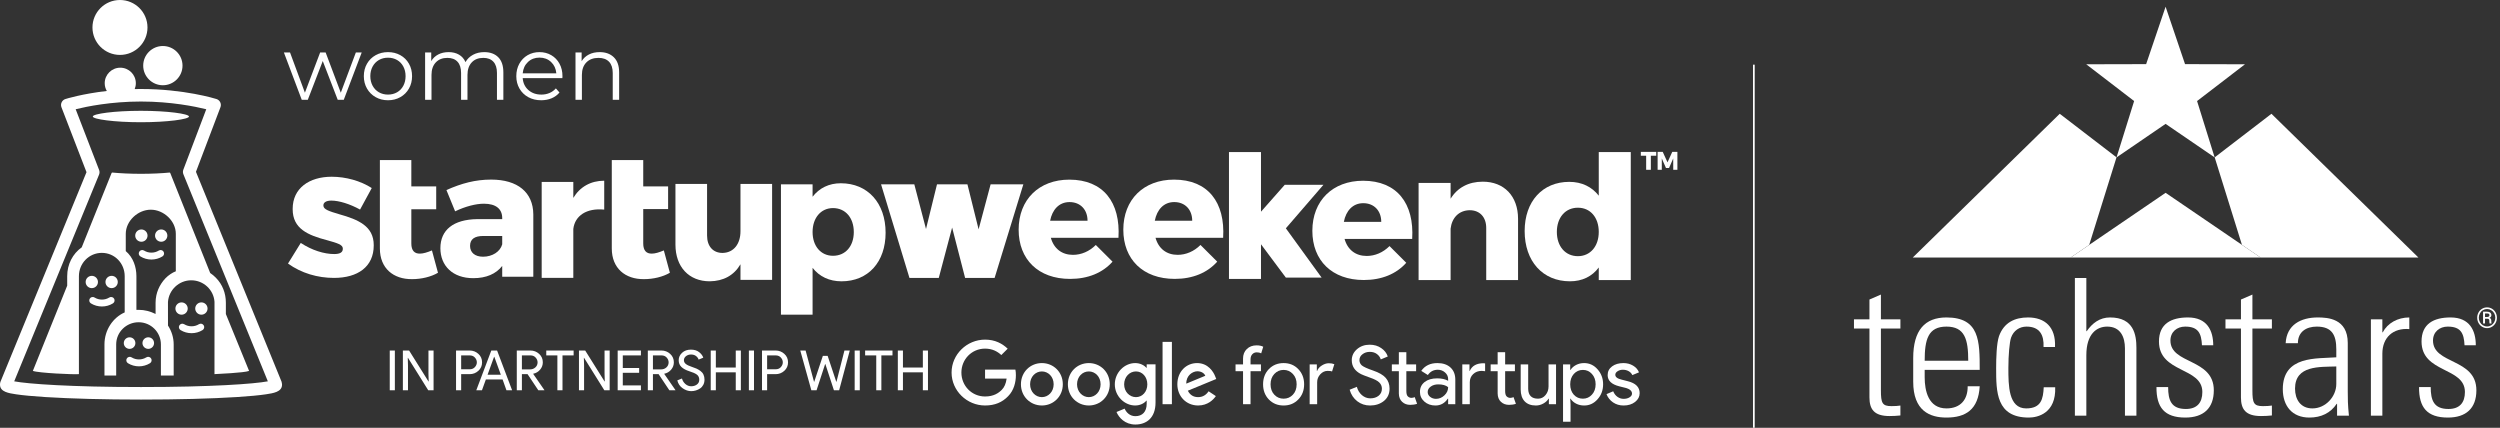 <?xml version="1.0" encoding="UTF-8"?>
<svg width="450px" height="77px" viewBox="0 0 450 77" version="1.1" xmlns="http://www.w3.org/2000/svg" xmlns:xlink="http://www.w3.org/1999/xlink">
    <rect x="0" y="0" width="450" height="77" fill="#333333" stroke="none"/>
    <!-- Generator: sketchtool 57 (101010) - https://sketch.com -->
    <title>1648AB64-2D6B-4BEA-A60C-2D9A2BAE3AD0</title>
    <desc>Created with sketchtool.</desc>
    <g id="Page-1" stroke="none" stroke-width="1" fill="none" fill-rule="evenodd">
        <g id="Web-Home" transform="translate(-735, -441)" fill="#FFFFFF">
            <g id="sww-logo-white" transform="translate(735, 441)">
                <path d="M65.108,9.446 L61.878,17.965 L60.791,17.965 L58.097,10.985 L55.403,17.965 L54.315,17.965 L51.102,9.446 L52.205,9.446 L54.883,16.686 L57.626,9.446 L58.616,9.446 L61.342,16.686 L64.053,9.446 L65.108,9.446 Z M69.839,18.046 C69.017,18.046 68.276,17.86 67.616,17.487 C66.956,17.115 66.436,16.599 66.058,15.941 C65.679,15.282 65.49,14.537 65.49,13.706 C65.49,12.874 65.679,12.129 66.058,11.471 C66.436,10.812 66.956,10.299 67.616,9.932 C68.276,9.565 69.017,9.381 69.839,9.381 C70.661,9.381 71.403,9.565 72.063,9.932 C72.723,10.299 73.239,10.812 73.612,11.471 C73.986,12.129 74.172,12.874 74.172,13.706 C74.172,14.537 73.986,15.282 73.612,15.941 C73.239,16.599 72.723,17.115 72.063,17.487 C71.403,17.86 70.661,18.046 69.839,18.046 Z M69.839,17.026 C70.445,17.026 70.989,16.888 71.47,16.613 C71.952,16.337 72.328,15.946 72.598,15.439 C72.869,14.931 73.004,14.353 73.004,13.706 C73.004,13.058 72.869,12.48 72.598,11.973 C72.328,11.465 71.952,11.074 71.47,10.798 C70.989,10.523 70.445,10.385 69.839,10.385 C69.233,10.385 68.69,10.523 68.208,10.798 C67.727,11.074 67.348,11.465 67.072,11.973 C66.796,12.48 66.658,13.058 66.658,13.706 C66.658,14.353 66.796,14.931 67.072,15.439 C67.348,15.946 67.727,16.337 68.208,16.613 C68.69,16.888 69.233,17.026 69.839,17.026 Z M87.165,9.381 C88.236,9.381 89.077,9.689 89.688,10.304 C90.299,10.92 90.605,11.827 90.605,13.025 L90.605,17.965 L89.453,17.965 L89.453,13.139 C89.453,12.253 89.239,11.578 88.812,11.114 C88.384,10.65 87.781,10.418 87.002,10.418 C86.115,10.418 85.417,10.69 84.909,11.236 C84.4,11.781 84.146,12.534 84.146,13.495 L84.146,17.965 L82.994,17.965 L82.994,13.139 C82.994,12.253 82.78,11.578 82.353,11.114 C81.925,10.65 81.317,10.418 80.527,10.418 C79.65,10.418 78.955,10.69 78.441,11.236 C77.927,11.781 77.67,12.534 77.67,13.495 L77.67,17.965 L76.518,17.965 L76.518,9.446 L77.622,9.446 L77.622,11.001 C77.925,10.483 78.347,10.083 78.888,9.802 C79.429,9.522 80.051,9.381 80.754,9.381 C81.468,9.381 82.087,9.532 82.612,9.835 C83.137,10.137 83.529,10.585 83.789,11.179 C84.103,10.618 84.554,10.178 85.144,9.859 C85.734,9.54 86.407,9.381 87.165,9.381 Z M101.228,14.062 L94.087,14.062 C94.152,14.947 94.493,15.663 95.109,16.208 C95.726,16.753 96.505,17.026 97.446,17.026 C97.977,17.026 98.463,16.931 98.907,16.742 C99.351,16.553 99.735,16.275 100.059,15.908 L100.708,16.653 C100.33,17.107 99.856,17.452 99.288,17.69 C98.72,17.927 98.096,18.046 97.414,18.046 C96.538,18.046 95.761,17.86 95.085,17.487 C94.409,17.115 93.881,16.599 93.503,15.941 C93.124,15.282 92.935,14.537 92.935,13.706 C92.935,12.874 93.116,12.129 93.478,11.471 C93.841,10.812 94.338,10.299 94.971,9.932 C95.604,9.565 96.316,9.381 97.106,9.381 C97.895,9.381 98.604,9.565 99.232,9.932 C99.859,10.299 100.351,10.809 100.708,11.462 C101.065,12.116 101.244,12.863 101.244,13.706 L101.228,14.062 Z M97.106,10.369 C96.283,10.369 95.594,10.631 95.036,11.155 C94.479,11.678 94.163,12.361 94.087,13.204 L100.14,13.204 C100.065,12.361 99.748,11.678 99.191,11.155 C98.634,10.631 97.939,10.369 97.106,10.369 Z M107.939,9.381 C109.01,9.381 109.862,9.692 110.495,10.312 C111.128,10.933 111.445,11.838 111.445,13.025 L111.445,17.965 L110.292,17.965 L110.292,13.139 C110.292,12.253 110.071,11.578 109.627,11.114 C109.183,10.65 108.55,10.418 107.728,10.418 C106.809,10.418 106.081,10.69 105.545,11.236 C105.01,11.781 104.742,12.534 104.742,13.495 L104.742,17.965 L103.59,17.965 L103.59,9.446 L104.693,9.446 L104.693,11.017 C105.007,10.499 105.443,10.097 106,9.81 C106.557,9.524 107.203,9.381 107.939,9.381 Z" id="women" fill-rule="nonzero"></path>
                <polygon id="Fill-1" points="298.121 27.338 298.121 28.032 297.153 28.032 297.153 30.564 296.309 30.564 296.309 28.032 295.35 28.032 295.35 27.338"></polygon>
                <polygon id="Fill-2" points="299.293 27.338 300.151 29.22 301.008 27.338 301.931 27.338 301.931 30.564 301.184 30.564 301.179 28.52 300.428 30.241 299.874 30.241 299.123 28.52 299.123 30.564 298.371 30.564 298.371 27.338"></polygon>
                <path d="M90.399,43.975 L90.399,42.475 L87.009,42.475 C85.41,42.475 84.611,43.05 84.611,44.263 C84.611,45.443 85.474,46.209 86.945,46.209 C88.64,46.209 90.047,45.284 90.399,43.975 M95.996,38.581 L95.996,49.816 L90.399,49.816 L90.399,47.869 C89.28,49.305 87.521,50.071 85.187,50.071 C81.477,50.071 79.27,47.837 79.27,44.678 C79.27,41.39 81.605,39.507 85.89,39.443 L90.399,39.443 L90.399,39.252 C90.399,37.624 89.28,36.667 87.105,36.667 C85.666,36.667 83.779,37.146 81.924,38.039 L80.357,34.21 C83.076,32.996 85.57,32.326 88.416,32.326 C93.181,32.326 95.964,34.624 95.996,38.581" id="Fill-3"></path>
                <path d="M120.578,49.097 C119.331,49.831 117.604,50.246 115.909,50.246 C112.551,50.278 110.121,48.299 110.121,44.724 L110.121,37.32 L110.121,33.554 L110.121,28.811 L115.782,28.811 L115.782,33.554 L120.259,33.554 L120.259,37.632 L115.782,37.632 L115.782,43.831 C115.782,45.108 116.357,45.682 117.349,45.65 C117.924,45.65 118.66,45.426 119.491,45.075 L120.578,49.097 Z" id="Fill-5"></path>
                <path d="M108.76,32.529 L108.76,37.73 C105.594,37.412 103.483,38.816 103.196,41.209 L103.196,50.018 L97.503,50.018 L97.503,32.752 L103.196,32.752 L103.196,35.624 C104.379,33.646 106.329,32.529 108.76,32.529" id="Fill-7"></path>
                <path d="M138.978,33.112 L138.978,50.378 L133.286,50.378 L133.286,47.57 C132.102,49.581 130.215,50.602 127.753,50.634 C124.012,50.634 121.581,48.049 121.581,44.027 L121.581,33.112 L127.273,33.112 L127.273,42.4 C127.273,44.347 128.36,45.528 130.056,45.528 C132.07,45.495 133.286,43.9 133.286,41.634 L133.286,33.112 L138.978,33.112 Z" id="Fill-9"></path>
                <path d="M68.379,28.811 L74.04,28.811 L74.04,33.554 L78.517,33.554 L78.517,37.667 L74.04,37.667 L74.04,43.831 C74.04,45.107 74.615,45.682 75.607,45.65 C76.183,45.65 76.918,45.427 77.75,45.076 L78.837,49.097 C77.589,49.831 75.863,50.246 74.168,50.246 C70.81,50.278 68.379,48.299 68.379,44.725 L68.379,28.811 Z" id="Fill-11"></path>
                <path d="M153.684,41.764 C153.684,39.211 152.181,37.455 149.941,37.455 C147.767,37.455 146.264,39.211 146.264,41.764 C146.264,44.317 147.767,46.041 149.941,46.041 C152.181,46.041 153.684,44.317 153.684,41.764 M159.408,41.892 C159.408,47.158 156.274,50.636 151.477,50.636 C149.27,50.636 147.479,49.775 146.264,48.211 L146.264,56.636 L140.572,56.636 L140.572,33.179 L146.264,33.179 L146.264,35.413 C147.479,33.849 149.206,32.987 151.349,32.987 C156.178,32.987 159.408,36.53 159.408,41.892" id="Fill-13"></path>
                <path d="M51.839,47.44 L54.137,43.727 C56.143,45.051 58.342,45.729 60.154,45.729 C61.222,45.729 61.707,45.406 61.707,44.793 L61.707,44.728 C61.707,44.05 60.737,43.759 58.892,43.243 C55.431,42.339 52.681,41.177 52.681,37.657 L52.681,37.592 C52.681,33.88 55.657,31.813 59.701,31.813 C62.257,31.813 64.91,32.556 66.916,33.847 L64.813,37.722 C63.002,36.721 61.028,36.107 59.637,36.107 C58.698,36.107 58.213,36.462 58.213,36.947 L58.213,37.011 C58.213,37.689 59.216,38.012 61.06,38.561 C64.522,39.53 67.272,40.724 67.272,44.115 L67.272,44.179 C67.272,48.021 64.393,50.023 60.122,50.023 C57.178,50.023 54.266,49.184 51.839,47.44" id="Fill-15"></path>
                <path d="M195.756,39.734 C195.756,37.731 194.46,36.374 192.518,36.374 C190.64,36.374 189.41,37.731 189.021,39.734 L195.756,39.734 Z M201.324,42.804 L189.151,42.804 C189.701,44.774 191.158,45.873 193.133,45.873 C194.622,45.873 196.079,45.259 197.245,44.096 L200.256,47.101 C198.475,49.104 195.852,50.203 192.615,50.203 C186.885,50.203 183.355,46.681 183.355,41.35 C183.355,35.922 187.014,32.335 192.485,32.335 C198.605,32.335 201.713,36.438 201.324,42.804 L201.324,42.804 Z" id="Fill-17"></path>
                <path d="M214.598,39.732 C214.598,37.728 213.302,36.372 211.36,36.372 C209.482,36.372 208.252,37.728 207.863,39.732 L214.598,39.732 Z M220.166,42.801 L207.993,42.801 C208.543,44.772 210,45.871 211.975,45.871 C213.464,45.871 214.921,45.257 216.087,44.093 L219.098,47.099 C217.317,49.102 214.694,50.2 211.457,50.2 C205.727,50.2 202.197,46.679 202.197,41.348 C202.197,35.919 205.856,32.332 211.327,32.332 C217.447,32.332 220.555,36.436 220.166,42.801 L220.166,42.801 Z" id="Fill-19"></path>
                <polygon id="Fill-21" points="238.213 33.269 231.25 33.269 226.978 38.105 226.978 27.366 221.215 27.366 221.215 50.208 226.978 50.208 226.978 45.459 226.978 43.968 231.455 49.971 237.893 49.971 231.455 41.096"></polygon>
                <path d="M248.625,39.934 C248.625,37.93 247.33,36.573 245.387,36.573 C243.509,36.573 242.279,37.93 241.891,39.934 L248.625,39.934 Z M254.194,43.003 L242.02,43.003 C242.57,44.974 244.027,46.072 246.002,46.072 C247.492,46.072 248.949,45.458 250.114,44.295 L253.125,47.301 C251.344,49.304 248.722,50.402 245.485,50.402 C239.754,50.402 236.224,46.881 236.224,41.549 C236.224,36.121 239.883,32.534 245.355,32.534 C251.474,32.534 254.582,36.638 254.194,43.003 L254.194,43.003 Z" id="Fill-23"></path>
                <path d="M273.25,39.39 L273.25,50.408 L267.52,50.408 L267.52,41.038 C267.52,39.067 266.354,37.839 264.541,37.839 C262.599,37.871 261.336,39.196 261.109,41.167 L261.109,50.408 L255.346,50.408 L255.346,32.928 L261.109,32.928 L261.109,35.771 C262.339,33.768 264.347,32.702 266.904,32.702 C270.725,32.702 273.25,35.286 273.25,39.39" id="Fill-25"></path>
                <path d="M287.777,41.749 C287.777,39.132 286.255,37.387 284.021,37.387 C281.754,37.387 280.233,39.164 280.233,41.749 C280.233,44.333 281.754,46.111 284.021,46.111 C286.255,46.111 287.777,44.333 287.777,41.749 L287.777,41.749 Z M293.54,27.366 L293.54,50.408 L287.777,50.408 L287.777,48.146 C286.579,49.762 284.798,50.634 282.596,50.634 C277.675,50.634 274.437,47.015 274.437,41.587 C274.437,36.256 277.642,32.734 282.467,32.734 C284.734,32.734 286.546,33.639 287.777,35.222 L287.777,27.366 L293.54,27.366 Z" id="Fill-27"></path>
                <polygon id="Fill-29" points="158.59 33.179 164.577 33.179 166.681 41.219 168.659 33.179 174.138 33.179 176.148 41.283 178.311 33.179 184.203 33.179 179.028 50.033 173.722 50.033 171.382 40.96 168.977 50.033 163.704 50.033"></polygon>
                <polygon id="Fill-31" points="376.077 44.009 380.973 28.323 370.753 20.481 344.303 46.35 372.725 46.35 376.054 44.081"></polygon>
                <polygon id="Fill-33" points="408.861 20.481 398.642 28.323 403.553 44.077 406.889 46.35 435.311 46.35"></polygon>
                <polygon id="Fill-35" points="404.095 11.57 393.307 11.544 389.807 1.212 386.305 11.544 375.52 11.57 384.143 18.188 380.976 28.334 389.807 22.297 398.635 28.334 395.472 18.188"></polygon>
                <polygon id="Fill-37" points="389.844 34.731 389.807 34.706 372.725 46.35 406.889 46.35"></polygon>
                <path d="M333.715,59.132 L333.715,57.485 L336.501,57.485 L336.501,53.915 L338.564,53.022 L338.564,57.485 L342.073,57.485 L342.073,59.132 L338.564,59.132 L338.564,70.253 C338.564,72.552 338.805,73.103 340.456,73.103 C341.144,73.103 341.626,73.068 342.073,72.999 L342.073,74.784 C341.453,74.853 340.766,74.888 340.112,74.888 C337.326,74.888 336.501,73.651 336.501,71.523 L336.501,59.132 L333.715,59.132 Z" id="Fill-39"></path>
                <path d="M354.283,64.934 C354.283,61.089 353.665,58.788 350.363,58.788 C347.061,58.788 346.442,61.089 346.442,64.934 L354.283,64.934 Z M346.442,66.581 L346.442,67.919 C346.442,70.322 347.095,73.514 350.363,73.514 C352.943,73.514 354.215,71.867 354.181,69.532 L356.347,69.532 C356.107,73.721 353.837,75.162 350.363,75.162 C347.371,75.162 344.378,73.96 344.378,68.709 L344.378,64.452 C344.378,59.441 346.477,57.141 350.363,57.141 C356.347,57.141 356.347,61.431 356.347,66.581 L346.442,66.581 Z" id="Fill-41"></path>
                <path d="M367.837,62.462 C367.94,60.299 367.149,58.789 364.776,58.789 C363.503,58.789 362.437,59.51 361.99,60.78 C361.714,61.569 361.508,63.938 361.508,66.237 C361.508,69.36 361.508,73.514 364.707,73.514 C367.424,73.514 367.768,71.798 367.871,69.704 L369.935,69.704 C370.107,74.372 366.805,75.162 365.189,75.162 C359.307,75.162 359.307,70.527 359.307,66.237 C359.307,64.521 359.376,61.809 359.823,60.506 C360.717,58.034 362.678,57.141 365.051,57.141 C368.043,57.141 370.072,58.823 369.901,62.462 L367.837,62.462 Z" id="Fill-43"></path>
                <path d="M373.479,74.819 L373.479,50.036 L375.542,50.036 L375.542,59.613 L375.612,59.613 C376.609,58.172 377.95,57.141 379.807,57.141 C384.107,57.141 384.554,60.333 384.554,62.598 L384.554,74.819 L382.49,74.819 L382.49,62.702 C382.49,60.677 381.699,58.788 379.292,58.788 C377.434,58.788 375.542,60.059 375.542,63.938 L375.542,74.819 L373.479,74.819 Z" id="Fill-45"></path>
                <path d="M393.36,75.162 C389.612,75.162 388.133,73.342 388.166,69.669 L390.265,69.669 C390.265,72.038 390.815,73.617 393.464,73.617 C395.459,73.617 396.422,72.485 396.422,70.562 C396.422,66.032 388.614,67.199 388.614,61.466 C388.614,58.274 390.815,57.141 393.841,57.141 C397.282,57.141 398.382,59.51 398.382,62.153 L396.353,62.153 C396.249,59.955 395.664,58.788 393.326,58.788 C391.847,58.788 390.677,59.75 390.677,61.295 C390.677,65.619 398.486,64.452 398.486,70.253 C398.486,73.514 396.593,75.162 393.36,75.162" id="Fill-47"></path>
                <path d="M400.585,59.132 L400.585,57.485 L403.371,57.485 L403.371,53.915 L405.434,53.022 L405.434,57.485 L408.942,57.485 L408.942,59.132 L405.434,59.132 L405.434,70.253 C405.434,72.552 405.675,73.103 407.326,73.103 C408.013,73.103 408.496,73.068 408.942,72.999 L408.942,74.784 C408.323,74.853 407.635,74.888 406.982,74.888 C404.196,74.888 403.371,73.651 403.371,71.523 L403.371,59.132 L400.585,59.132 Z" id="Fill-49"></path>
                <path d="M420.534,65.963 C417.576,66.066 413.106,65.723 413.106,69.944 C413.106,71.901 414.102,73.514 416.235,73.514 C418.608,73.514 420.534,71.385 420.534,69.12 L420.534,65.963 Z M420.672,72.69 L420.603,72.69 C419.503,74.337 417.818,75.162 415.685,75.162 C412.589,75.162 410.904,73.068 410.904,70.047 C410.904,63.972 417.026,64.59 420.534,64.316 L420.534,62.874 C420.534,60.333 419.778,58.788 417.026,58.788 C415.135,58.788 413.621,59.715 413.621,61.775 L411.419,61.775 C411.592,58.446 414.171,57.141 417.198,57.141 C418.953,57.141 422.597,57.314 422.597,61.74 L422.597,70.46 C422.597,71.694 422.597,72.794 422.805,74.819 L420.672,74.819 L420.672,72.69 Z" id="Fill-51"></path>
                <path d="M428.824,59.819 L428.894,59.819 C429.753,58.172 431.576,57.141 433.675,57.141 L433.675,59.235 C430.751,58.995 428.824,60.746 428.824,63.663 L428.824,74.819 L426.761,74.819 L426.761,57.485 L428.824,57.485 L428.824,59.819 Z" id="Fill-53"></path>
                <path d="M440.623,75.162 C436.875,75.162 435.395,73.342 435.43,69.669 L437.528,69.669 C437.528,72.038 438.079,73.617 440.727,73.617 C442.722,73.617 443.685,72.485 443.685,70.562 C443.685,66.032 435.877,67.199 435.877,61.466 C435.877,58.274 438.079,57.141 441.104,57.141 C444.545,57.141 445.645,59.51 445.645,62.153 L443.616,62.153 C443.512,59.955 442.927,58.788 440.589,58.788 C439.11,58.788 437.94,59.75 437.94,61.295 C437.94,65.619 445.749,64.452 445.749,70.253 C445.749,73.514 443.856,75.162 440.623,75.162" id="Fill-55"></path>
                <path d="M447.304,57.058 L447.694,57.058 C447.814,57.055 447.911,57.026 447.984,56.971 C448.058,56.916 448.094,56.844 448.094,56.754 C448.094,56.634 448.062,56.548 447.997,56.498 C447.932,56.447 447.816,56.422 447.649,56.422 L447.304,56.422 L447.304,57.058 Z M447.304,57.378 L447.304,58.222 L446.951,58.222 L446.951,56.102 L447.642,56.102 C447.897,56.102 448.095,56.156 448.236,56.266 C448.376,56.375 448.447,56.533 448.447,56.741 C448.447,56.946 448.34,57.102 448.127,57.211 C448.33,57.294 448.433,57.463 448.435,57.72 L448.435,57.872 C448.435,58.015 448.449,58.118 448.477,58.182 L448.477,58.222 L448.114,58.222 C448.091,58.162 448.079,58.055 448.079,57.901 C448.079,57.747 448.077,57.656 448.072,57.627 C448.045,57.468 447.936,57.384 447.744,57.378 L447.304,57.378 Z M446.183,57.189 C446.183,57.475 446.25,57.74 446.383,57.984 C446.517,58.228 446.698,58.418 446.927,58.556 C447.157,58.694 447.405,58.764 447.671,58.764 C447.94,58.764 448.189,58.693 448.419,58.553 C448.65,58.412 448.83,58.221 448.961,57.98 C449.092,57.739 449.158,57.475 449.158,57.189 C449.158,56.905 449.092,56.642 448.961,56.402 C448.83,56.162 448.65,55.973 448.419,55.834 C448.189,55.695 447.94,55.625 447.671,55.625 C447.405,55.625 447.156,55.694 446.926,55.831 C446.696,55.968 446.515,56.158 446.382,56.401 C446.25,56.644 446.183,56.906 446.183,57.189 L446.183,57.189 Z M445.895,57.19 C445.895,56.854 445.973,56.542 446.13,56.254 C446.285,55.967 446.501,55.74 446.777,55.574 C447.053,55.409 447.352,55.326 447.671,55.326 C447.992,55.326 448.289,55.409 448.564,55.574 C448.84,55.74 449.055,55.967 449.212,56.254 C449.367,56.542 449.445,56.854 449.445,57.19 C449.445,57.518 449.37,57.826 449.22,58.112 C449.07,58.398 448.857,58.628 448.581,58.802 C448.305,58.976 448.002,59.063 447.671,59.063 C447.343,59.063 447.041,58.977 446.765,58.805 C446.489,58.632 446.275,58.403 446.123,58.117 C445.971,57.831 445.895,57.522 445.895,57.19 L445.895,57.19 Z" id="Fill-57"></path>
                <polygon id="Fill-59" points="315.541 76.992 315.847 76.992 315.847 11.644 315.541 11.644"></polygon>
                <path d="M34.016,20.973 C34.016,20.485 30.14,19.944 25.359,19.944 C20.579,19.944 16.703,20.485 16.703,20.973 C16.703,21.461 20.579,22.002 25.359,22.002 C30.14,22.002 34.016,21.461 34.016,20.973" id="Fill-61"></path>
                <path d="M21.595,9.885 C24.33,9.885 26.548,7.672 26.548,4.942 C26.548,2.213 24.33,0 21.595,0 C18.86,0 16.643,2.213 16.643,4.942 C16.643,7.672 18.86,9.885 21.595,9.885" id="Fill-62"></path>
                <path d="M29.315,15.344 C31.269,15.344 32.853,13.763 32.853,11.813 C32.853,9.863 31.269,8.282 29.315,8.282 C27.361,8.282 25.777,9.863 25.777,11.813 C25.777,13.763 27.361,15.344 29.315,15.344" id="Fill-63"></path>
                <path d="M25.384,69.667 C12.844,69.667 5.012,69.11 2.559,68.64 L17.832,31.431 C17.941,31.164 17.944,30.866 17.841,30.598 L13.621,19.662 C15.612,19.17 19.976,18.275 25.368,18.275 C30.768,18.275 35.139,19.172 37.127,19.663 L33,30.543 C32.899,30.81 32.903,31.104 33.011,31.368 L48.212,68.639 C45.76,69.109 37.927,69.667 25.384,69.667 M50.683,68.713 L35.272,30.927 L39.682,19.299 C39.792,19.008 39.778,18.686 39.642,18.407 C39.506,18.128 39.261,17.917 38.965,17.824 C38.73,17.75 33.133,16.019 25.368,16.019 C24.987,16.019 24.613,16.024 24.244,16.032 C24.376,15.707 24.45,15.353 24.45,14.981 C24.45,13.437 23.196,12.185 21.649,12.185 C20.102,12.185 18.848,13.437 18.848,14.981 C18.848,15.489 18.987,15.964 19.224,16.375 C14.806,16.886 11.943,17.771 11.776,17.824 C11.479,17.917 11.233,18.129 11.098,18.41 C10.962,18.691 10.949,19.014 11.061,19.305 L15.57,30.99 L0.086,68.71 C-0.02,69.008 0.002,69.257 0.002,69.257 C0.002,70.541 1.592,70.779 2.869,70.971 C4.122,71.159 5.903,71.327 8.161,71.47 C12.764,71.762 18.881,71.923 25.384,71.923 C31.887,71.923 38.004,71.762 42.607,71.47 C44.865,71.327 46.646,71.159 47.899,70.971 C49.176,70.779 50.766,70.541 50.766,69.257 C50.766,69.257 50.766,68.965 50.683,68.713" id="Fill-64"></path>
                <path d="M30.691,49.336 C30.018,49.777 29.469,50.369 29.031,51.042 C28.61,51.688 28.307,52.409 28.144,53.163 C28.052,53.595 28.005,54.036 28.005,54.477 L28.005,56.513 C27.047,56.041 26.033,55.772 24.965,55.772 C24.855,55.772 24.554,55.774 24.554,55.78 L24.554,49.714 C24.554,48.06 23.979,46.329 22.638,45.197 L22.638,42.091 C22.638,39.774 24.821,37.745 27.142,37.745 C29.464,37.745 31.647,39.769 31.647,42.083 L31.647,48.755 L31.647,48.814 L31.647,48.829 C31.309,48.956 30.991,49.138 30.691,49.336 M44.836,66.765 L40.656,56.525 L40.656,54.481 C40.656,52.782 40.042,51.186 38.852,49.988 C38.533,49.667 38.207,49.385 37.836,49.143 C37.831,49.14 30.663,31.191 30.663,31.191 C30.645,31.143 30.612,31.058 30.546,31.058 C29.104,31.197 27.314,31.286 25.375,31.286 C23.432,31.286 21.64,31.196 20.195,31.058 C20.129,31.058 20.089,31.139 20.069,31.184 C20.069,31.184 14.713,44.52 14.708,44.524 C13.081,45.677 12.095,47.575 12.095,49.717 L12.095,51.42 L5.913,66.762 C6.955,67.148 13.246,67.432 14.204,67.344 L14.204,49.717 C14.204,47.402 16.02,45.517 18.332,45.517 C20.645,45.517 22.446,47.4 22.446,49.714 L22.446,56.231 C20.338,57.158 18.804,59.39 18.804,61.992 L18.804,67.591 L20.913,67.591 L20.913,61.992 C20.913,59.794 22.723,58.005 24.953,58.005 C27.166,58.005 28.963,59.797 28.963,61.998 L28.963,67.591 L31.263,67.591 L31.263,61.998 C31.263,60.746 30.88,59.58 30.238,58.602 C30.238,57.231 30.233,54.331 30.234,54.353 C30.392,52.188 32.212,50.454 34.422,50.454 C36.632,50.454 38.451,52.15 38.61,54.316 C38.613,54.281 38.606,67.06 38.606,67.344 C39.103,67.307 43.93,67.117 44.836,66.765" id="Fill-65"></path>
                <path d="M16.528,51.864 C17.141,51.862 17.636,51.364 17.633,50.753 C17.63,50.143 17.132,49.649 16.52,49.652 C15.907,49.654 15.413,50.152 15.416,50.763 C15.418,51.373 15.916,51.867 16.528,51.864" id="Fill-66"></path>
                <path d="M21.202,50.752 C21.2,50.141 20.701,49.648 20.089,49.65 C19.476,49.653 18.982,50.15 18.984,50.761 C18.987,51.372 19.485,51.866 20.097,51.863 C20.71,51.861 21.205,51.363 21.202,50.752" id="Fill-67"></path>
                <path d="M25.452,43.515 C26.064,43.513 26.559,43.015 26.556,42.404 C26.553,41.794 26.055,41.3 25.443,41.303 C24.83,41.305 24.336,41.803 24.339,42.414 C24.341,43.024 24.839,43.518 25.452,43.515" id="Fill-68"></path>
                <path d="M29.02,43.514 C29.633,43.512 30.127,43.014 30.125,42.403 C30.123,41.792 29.624,41.298 29.012,41.301 C28.399,41.304 27.905,41.801 27.907,42.412 C27.91,43.023 28.408,43.517 29.02,43.514" id="Fill-69"></path>
                <path d="M32.686,56.644 C33.298,56.642 33.793,56.144 33.79,55.534 C33.787,54.923 33.289,54.429 32.678,54.432 C32.064,54.434 31.57,54.932 31.573,55.543 C31.575,56.153 32.073,56.647 32.686,56.644" id="Fill-70"></path>
                <path d="M37.359,55.532 C37.357,54.921 36.858,54.427 36.246,54.43 C35.633,54.433 35.139,54.93 35.141,55.541 C35.145,56.152 35.642,56.646 36.254,56.643 C36.868,56.641 37.362,56.143 37.359,55.532" id="Fill-71"></path>
                <path d="M23.33,62.799 C23.907,62.797 24.373,62.328 24.37,61.752 C24.368,61.177 23.899,60.711 23.322,60.714 C22.745,60.717 22.278,61.185 22.282,61.761 C22.283,62.336 22.752,62.801 23.33,62.799" id="Fill-72"></path>
                <path d="M27.732,61.751 C27.73,61.175 27.261,60.71 26.684,60.713 C26.107,60.716 25.641,61.184 25.643,61.759 C25.646,62.335 26.115,62.8 26.692,62.798 C27.27,62.795 27.735,62.326 27.732,61.751" id="Fill-73"></path>
                <path d="M27.256,46.717 C26.564,46.717 25.873,46.529 25.269,46.154 C24.978,45.973 24.888,45.59 25.07,45.298 C25.252,45.007 25.636,44.918 25.928,45.099 C26.735,45.601 27.777,45.6 28.584,45.099 C28.876,44.918 29.26,45.007 29.442,45.298 C29.624,45.589 29.535,45.972 29.243,46.154 C28.64,46.529 27.948,46.717 27.256,46.717" id="Fill-74"></path>
                <path d="M18.346,55.168 C17.654,55.168 16.963,54.981 16.359,54.606 C16.068,54.425 15.979,54.042 16.16,53.75 C16.342,53.459 16.726,53.37 17.018,53.551 C17.825,54.052 18.868,54.052 19.675,53.551 C19.967,53.37 20.351,53.458 20.533,53.75 C20.714,54.041 20.625,54.424 20.333,54.606 C19.73,54.981 19.038,55.168 18.346,55.168" id="Fill-75"></path>
                <path d="M25.014,65.941 C24.323,65.941 23.631,65.753 23.027,65.378 C22.736,65.196 22.646,64.813 22.828,64.522 C23.01,64.231 23.394,64.141 23.686,64.323 C24.493,64.824 25.536,64.824 26.343,64.322 C26.634,64.141 27.019,64.23 27.201,64.521 C27.382,64.813 27.293,65.196 27.001,65.378 C26.398,65.753 25.706,65.941 25.014,65.941" id="Fill-76"></path>
                <path d="M34.479,59.974 C33.788,59.974 33.096,59.787 32.493,59.412 C32.201,59.23 32.112,58.847 32.294,58.556 C32.476,58.265 32.86,58.176 33.151,58.357 C33.959,58.858 35.001,58.858 35.808,58.357 C36.1,58.175 36.484,58.265 36.666,58.555 C36.848,58.847 36.758,59.23 36.466,59.412 C35.863,59.787 35.171,59.974 34.479,59.974" id="Fill-77"></path>
                <path d="M226.18,62.164 C226.669,62.164 227.07,62.247 227.383,62.413 L227.016,63.598 C226.782,63.481 226.518,63.422 226.224,63.422 C225.892,63.422 225.621,63.537 225.411,63.766 C225.201,63.995 225.096,64.3 225.096,64.681 L225.096,65.588 L226.972,65.588 L226.972,66.817 L225.096,66.817 L225.096,72.757 L223.747,72.757 L223.747,66.817 L222.398,66.817 L222.398,65.588 L223.747,65.588 L223.747,64.549 C223.747,63.837 223.974,63.262 224.429,62.822 C224.883,62.384 225.467,62.164 226.18,62.164" id="Fill-78"></path>
                <path d="M228.702,69.172 C228.702,69.943 228.927,70.567 229.377,71.045 C229.826,71.523 230.383,71.762 231.048,71.762 C231.712,71.762 232.269,71.523 232.72,71.045 C233.169,70.567 233.394,69.943 233.394,69.172 C233.394,68.412 233.169,67.792 232.72,67.314 C232.26,66.827 231.703,66.583 231.048,66.583 C230.393,66.583 229.836,66.827 229.377,67.314 C228.927,67.792 228.702,68.412 228.702,69.172 M227.354,69.172 C227.354,68.071 227.701,67.159 228.395,66.437 C229.098,65.715 229.982,65.354 231.048,65.354 C232.113,65.354 232.993,65.715 233.687,66.437 C234.391,67.159 234.743,68.071 234.743,69.172 C234.743,70.284 234.391,71.196 233.687,71.908 C232.993,72.63 232.113,72.991 231.048,72.991 C229.982,72.991 229.098,72.63 228.395,71.908 C227.701,71.186 227.354,70.274 227.354,69.172" id="Fill-79"></path>
                <path d="M237.088,72.757 L235.739,72.757 L235.739,65.588 L237.03,65.588 L237.03,66.758 L237.088,66.758 C237.225,66.378 237.506,66.054 237.931,65.785 C238.356,65.517 238.774,65.383 239.185,65.383 C239.576,65.383 239.908,65.442 240.181,65.558 L239.771,66.861 C239.605,66.793 239.341,66.758 238.979,66.758 C238.471,66.758 238.029,66.963 237.653,67.373 C237.276,67.782 237.088,68.26 237.088,68.807 L237.088,72.757 Z" id="Fill-80"></path>
                <path d="M250.121,69.955 C250.121,70.875 249.784,71.613 249.11,72.17 C248.426,72.717 247.595,72.991 246.617,72.991 C245.747,72.991 244.98,72.738 244.315,72.23 C243.651,71.723 243.192,71.031 242.937,70.153 L244.228,69.626 C244.315,69.938 244.438,70.221 244.594,70.475 C244.75,70.728 244.934,70.945 245.144,71.126 C245.354,71.306 245.586,71.447 245.84,71.55 C246.094,71.652 246.363,71.703 246.647,71.703 C247.262,71.703 247.766,71.545 248.157,71.228 C248.548,70.911 248.743,70.489 248.743,69.963 C248.743,69.524 248.582,69.148 248.26,68.836 C247.957,68.534 247.389,68.241 246.559,67.958 C245.718,67.656 245.196,67.451 244.99,67.344 C243.876,66.778 243.319,65.944 243.319,64.841 C243.319,64.071 243.626,63.413 244.242,62.867 C244.867,62.32 245.635,62.047 246.544,62.047 C247.345,62.047 248.04,62.252 248.626,62.661 C249.212,63.062 249.603,63.564 249.799,64.169 L248.538,64.695 C248.421,64.305 248.189,63.981 247.842,63.723 C247.495,63.464 247.072,63.335 246.573,63.335 C246.046,63.335 245.601,63.481 245.239,63.771 C244.877,64.044 244.697,64.398 244.697,64.835 C244.697,65.194 244.838,65.506 245.122,65.768 C245.435,66.03 246.114,66.341 247.16,66.699 C248.225,67.061 248.986,67.504 249.44,68.027 C249.894,68.55 250.121,69.193 250.121,69.955" id="Fill-81"></path>
                <path d="M253.845,72.874 C253.259,72.874 252.773,72.693 252.386,72.333 C252,71.972 251.802,71.469 251.793,70.826 L251.793,66.817 L250.531,66.817 L250.531,65.588 L251.793,65.588 L251.793,63.393 L253.142,63.393 L253.142,65.588 L254.901,65.588 L254.901,66.817 L253.142,66.817 L253.142,70.387 C253.142,70.865 253.235,71.189 253.42,71.36 C253.606,71.531 253.816,71.616 254.051,71.616 C254.158,71.616 254.263,71.604 254.365,71.579 C254.468,71.555 254.564,71.523 254.652,71.484 L255.077,72.684 C254.725,72.81 254.315,72.874 253.845,72.874" id="Fill-82"></path>
                <path d="M256.984,70.562 C256.984,70.913 257.133,71.206 257.431,71.44 C257.73,71.674 258.079,71.792 258.48,71.792 C259.046,71.792 259.552,71.582 259.997,71.162 C260.442,70.743 260.664,70.25 260.664,69.684 C260.244,69.353 259.657,69.187 258.905,69.187 C258.357,69.187 257.901,69.318 257.534,69.582 C257.167,69.845 256.984,70.172 256.984,70.562 M258.729,65.354 C259.726,65.354 260.513,65.62 261.089,66.151 C261.666,66.683 261.955,67.412 261.955,68.338 L261.955,72.757 L260.664,72.757 L260.664,71.762 L260.605,71.762 C260.049,72.581 259.306,72.991 258.377,72.991 C257.585,72.991 256.923,72.757 256.39,72.289 C255.858,71.821 255.591,71.236 255.591,70.533 C255.591,69.792 255.872,69.202 256.434,68.763 C256.996,68.324 257.746,68.104 258.685,68.104 C259.486,68.104 260.146,68.251 260.664,68.543 L260.664,68.236 C260.664,67.768 260.478,67.37 260.107,67.044 C259.735,66.717 259.301,66.553 258.802,66.553 C258.049,66.553 257.453,66.87 257.014,67.504 L255.826,66.758 C256.481,65.822 257.448,65.354 258.729,65.354" id="Fill-83"></path>
                <path d="M271.63,72.874 C271.044,72.874 270.557,72.693 270.171,72.333 C269.785,71.972 269.587,71.469 269.577,70.826 L269.577,66.817 L268.317,66.817 L268.317,65.588 L269.577,65.588 L269.577,63.393 L270.926,63.393 L270.926,65.588 L272.685,65.588 L272.685,66.817 L270.926,66.817 L270.926,70.387 C270.926,70.865 271.019,71.189 271.205,71.36 C271.391,71.531 271.6,71.616 271.835,71.616 C271.943,71.616 272.048,71.604 272.151,71.579 C272.253,71.555 272.349,71.523 272.437,71.484 L272.862,72.684 C272.51,72.81 272.099,72.874 271.63,72.874 L271.63,72.874 Z M263.215,65.588 L264.504,65.588 L264.504,66.758 L264.563,66.758 C264.964,65.841 265.79,65.383 267.041,65.383 L267.32,65.412 L267.32,66.817 L266.719,66.758 C266.093,66.758 265.577,66.951 265.172,67.336 C264.766,67.721 264.563,68.212 264.563,68.807 L264.563,72.757 L263.215,72.757 L263.215,65.588 Z" id="Fill-84"></path>
                <path d="M280.087,72.757 L278.796,72.757 L278.796,71.762 L278.738,71.762 C278.533,72.113 278.218,72.406 277.792,72.64 C277.367,72.874 276.925,72.991 276.465,72.991 C275.586,72.991 274.909,72.74 274.435,72.238 C273.96,71.735 273.724,71.021 273.724,70.094 L273.724,65.588 L275.073,65.588 L275.073,70.006 C275.102,71.176 275.693,71.762 276.847,71.762 C277.384,71.762 277.834,71.545 278.195,71.111 C278.557,70.677 278.738,70.158 278.738,69.553 L278.738,65.588 L280.087,65.588 L280.087,72.757 Z" id="Fill-85"></path>
                <path d="M284.924,71.762 C285.569,71.762 286.112,71.518 286.551,71.031 C286.992,70.553 287.212,69.933 287.212,69.173 C287.212,68.422 286.992,67.802 286.551,67.314 C286.112,66.827 285.569,66.583 284.924,66.583 C284.27,66.583 283.722,66.827 283.282,67.314 C282.852,67.802 282.637,68.422 282.637,69.173 C282.637,69.933 282.852,70.557 283.282,71.045 C283.722,71.523 284.27,71.762 284.924,71.762 M285.144,72.991 C284.617,72.991 284.135,72.879 283.701,72.655 C283.265,72.43 282.931,72.133 282.696,71.762 L282.637,71.762 L282.696,72.757 L282.696,75.917 L281.347,75.917 L281.347,65.588 L282.637,65.588 L282.637,66.583 L282.696,66.583 C282.931,66.213 283.265,65.915 283.701,65.69 C284.135,65.466 284.617,65.354 285.144,65.354 C286.092,65.354 286.894,65.725 287.549,66.466 C288.223,67.217 288.56,68.119 288.56,69.173 C288.56,70.235 288.223,71.138 287.549,71.879 C286.894,72.62 286.092,72.991 285.144,72.991" id="Fill-86"></path>
                <path d="M295.139,70.767 C295.139,71.392 294.865,71.918 294.318,72.348 C293.77,72.776 293.081,72.991 292.25,72.991 C291.527,72.991 290.892,72.803 290.344,72.428 C289.797,72.053 289.406,71.557 289.172,70.943 L290.374,70.43 C290.55,70.86 290.807,71.194 291.144,71.433 C291.481,71.672 291.849,71.792 292.25,71.792 C292.68,71.792 293.04,71.699 293.328,71.513 C293.616,71.328 293.761,71.109 293.761,70.855 C293.761,70.397 293.409,70.06 292.705,69.845 L291.474,69.538 C290.075,69.187 289.377,68.514 289.377,67.519 C289.377,66.866 289.643,66.341 290.176,65.946 C290.708,65.551 291.39,65.354 292.221,65.354 C292.856,65.354 293.431,65.505 293.944,65.807 C294.457,66.11 294.816,66.514 295.021,67.022 L293.819,67.519 C293.682,67.217 293.46,66.98 293.152,66.809 C292.844,66.639 292.5,66.553 292.118,66.553 C291.767,66.553 291.451,66.641 291.173,66.817 C290.894,66.993 290.755,67.207 290.755,67.46 C290.755,67.871 291.141,68.163 291.913,68.338 L292.998,68.617 C294.425,68.968 295.139,69.685 295.139,70.767" id="Fill-87"></path>
                <path d="M177.31,72.988 C174.036,72.988 171.284,70.328 171.284,67.06 C171.284,63.792 174.036,61.132 177.31,61.132 C179.122,61.132 180.411,61.841 181.382,62.766 L180.237,63.908 C179.541,63.258 178.6,62.751 177.31,62.751 C174.92,62.751 173.051,64.674 173.051,67.06 C173.051,69.445 174.92,71.368 177.31,71.368 C178.86,71.368 179.744,70.747 180.309,70.183 C180.773,69.72 181.078,69.055 181.193,68.144 L177.31,68.144 L177.31,66.525 L182.772,66.525 C182.831,66.814 182.859,67.161 182.859,67.537 C182.859,68.752 182.526,70.255 181.454,71.325 C180.411,72.409 179.078,72.988 177.31,72.988" id="Fill-88"></path>
                <path d="M189.657,69.171 C189.657,67.797 188.675,66.858 187.537,66.858 C186.399,66.858 185.418,67.797 185.418,69.171 C185.418,70.53 186.399,71.484 187.537,71.484 C188.675,71.484 189.657,70.53 189.657,69.171 M191.307,69.171 C191.307,71.368 189.614,72.988 187.537,72.988 C185.461,72.988 183.768,71.368 183.768,69.171 C183.768,66.959 185.461,65.354 187.537,65.354 C189.614,65.354 191.307,66.959 191.307,69.171" id="Fill-89"></path>
                <path d="M198.107,69.171 C198.107,67.797 197.126,66.858 195.987,66.858 C194.85,66.858 193.868,67.797 193.868,69.171 C193.868,70.53 194.85,71.484 195.987,71.484 C197.126,71.484 198.107,70.53 198.107,69.171 M199.757,69.171 C199.757,71.368 198.064,72.988 195.987,72.988 C193.911,72.988 192.218,71.368 192.218,69.171 C192.218,66.959 193.911,65.354 195.987,65.354 C198.064,65.354 199.757,66.959 199.757,69.171" id="Fill-90"></path>
                <path d="M206.519,69.185 C206.519,67.841 205.62,66.857 204.476,66.857 C203.317,66.857 202.347,67.841 202.347,69.185 C202.347,70.516 203.317,71.484 204.476,71.484 C205.62,71.484 206.519,70.516 206.519,69.185 L206.519,69.185 Z M207.996,65.585 L207.996,72.438 C207.996,75.258 206.331,76.414 204.36,76.414 C202.505,76.414 201.39,75.171 200.97,74.159 L202.433,73.552 C202.694,74.173 203.331,74.911 204.36,74.911 C205.62,74.911 206.403,74.13 206.403,72.669 L206.403,72.12 L206.345,72.12 C205.968,72.583 205.244,72.988 204.331,72.988 C202.419,72.988 200.666,71.325 200.666,69.185 C200.666,67.031 202.419,65.354 204.331,65.354 C205.244,65.354 205.968,65.759 206.345,66.207 L206.403,66.207 L206.403,65.585 L207.996,65.585 Z" id="Fill-91"></path>
                <polygon id="Fill-92" points="209.261 72.756 210.941 72.756 210.941 61.537 209.261 61.537"></polygon>
                <path d="M213.535,69.055 L216.954,67.638 C216.766,67.161 216.201,66.829 215.535,66.829 C214.68,66.829 213.492,67.581 213.535,69.055 M217.548,70.429 L218.852,71.296 C218.432,71.918 217.418,72.988 215.665,72.988 C213.492,72.988 211.923,71.311 211.923,69.171 C211.923,66.901 213.506,65.354 215.477,65.354 C217.461,65.354 218.432,66.93 218.75,67.783 L218.924,68.217 L213.81,70.327 C214.202,71.094 214.81,71.484 215.665,71.484 C216.519,71.484 217.114,71.065 217.548,70.429" id="Fill-93"></path>
                <path d="M70.154,70.246 L70.154,63.093 L71.075,63.093 L71.075,70.246 L70.154,70.246 Z M72.517,70.246 L72.517,63.093 L73.638,63.093 L77.122,68.658 L77.162,68.658 L77.122,67.279 L77.122,63.093 L78.043,63.093 L78.043,70.246 L77.082,70.246 L73.438,64.411 L73.398,64.411 L73.438,65.79 L73.438,70.246 L72.517,70.246 Z M83.009,70.246 L82.088,70.246 L82.088,63.093 L84.531,63.093 C85.138,63.093 85.664,63.294 86.108,63.697 C86.552,64.1 86.773,64.608 86.773,65.221 C86.773,65.833 86.552,66.341 86.108,66.744 C85.664,67.147 85.138,67.349 84.531,67.349 L83.009,67.349 L83.009,70.246 Z M83.009,66.469 L84.551,66.469 C84.938,66.469 85.248,66.34 85.482,66.08 C85.716,65.82 85.832,65.534 85.832,65.221 C85.832,64.908 85.716,64.621 85.482,64.361 C85.248,64.102 84.938,63.972 84.551,63.972 L83.009,63.972 L83.009,66.469 Z M85.732,70.246 L88.435,63.093 L89.477,63.093 L92.18,70.246 L91.158,70.246 L90.468,68.308 L87.454,68.308 L86.753,70.246 L85.732,70.246 Z M87.765,67.449 L90.147,67.449 L88.976,64.221 L88.936,64.221 L87.765,67.449 Z M93.021,70.246 L93.021,63.093 L95.463,63.093 C96.071,63.093 96.596,63.294 97.04,63.697 C97.484,64.1 97.706,64.608 97.706,65.221 C97.706,65.72 97.542,66.161 97.215,66.544 C96.888,66.927 96.481,67.169 95.994,67.269 L95.974,67.299 L97.986,70.206 L97.986,70.246 L96.895,70.246 L94.963,67.349 L93.942,67.349 L93.942,70.246 L93.021,70.246 Z M93.942,66.489 L95.423,66.489 C95.79,66.489 96.106,66.37 96.369,66.13 C96.633,65.89 96.765,65.587 96.765,65.221 C96.765,64.908 96.648,64.621 96.414,64.361 C96.181,64.102 95.871,63.972 95.483,63.972 L93.942,63.972 L93.942,66.489 Z M101.25,70.246 L100.329,70.246 L100.329,63.972 L98.327,63.972 L98.327,63.093 L103.252,63.093 L103.252,63.972 L101.25,63.972 L101.25,70.246 Z M104.213,70.246 L104.213,63.093 L105.335,63.093 L108.819,68.658 L108.859,68.658 L108.819,67.279 L108.819,63.093 L109.74,63.093 L109.74,70.246 L108.779,70.246 L105.134,64.411 L105.094,64.411 L105.134,65.79 L105.134,70.246 L104.213,70.246 Z M115.366,63.972 L112.102,63.972 L112.102,66.24 L115.046,66.24 L115.046,67.099 L112.102,67.099 L112.102,69.367 L115.366,69.367 L115.366,70.246 L111.181,70.246 L111.181,63.093 L115.366,63.093 L115.366,63.972 Z M116.608,70.246 L116.608,63.093 L119.05,63.093 C119.658,63.093 120.183,63.294 120.627,63.697 C121.071,64.1 121.293,64.608 121.293,65.221 C121.293,65.72 121.129,66.161 120.802,66.544 C120.475,66.927 120.068,67.169 119.581,67.269 L119.561,67.299 L121.573,70.206 L121.573,70.246 L120.482,70.246 L118.55,67.349 L117.529,67.349 L117.529,70.246 L116.608,70.246 Z M117.529,66.489 L119.01,66.489 C119.377,66.489 119.693,66.37 119.956,66.13 C120.22,65.89 120.352,65.587 120.352,65.221 C120.352,64.908 120.235,64.621 120.002,64.361 C119.768,64.102 119.458,63.972 119.07,63.972 L117.529,63.972 L117.529,66.489 Z M124.417,70.406 C123.896,70.406 123.387,70.236 122.89,69.896 C122.393,69.557 122.067,69.08 121.914,68.468 L122.755,68.128 C122.855,68.521 123.06,68.852 123.37,69.122 C123.681,69.392 124.029,69.527 124.417,69.527 C124.817,69.527 125.159,69.422 125.443,69.212 C125.726,69.002 125.868,68.717 125.868,68.358 C125.868,67.958 125.726,67.65 125.443,67.434 C125.159,67.217 124.71,67.016 124.096,66.829 C123.462,66.629 122.982,66.371 122.655,66.055 C122.328,65.738 122.164,65.334 122.164,64.841 C122.164,64.328 122.368,63.882 122.775,63.502 C123.182,63.122 123.712,62.933 124.367,62.933 C124.974,62.933 125.468,63.084 125.848,63.387 C126.229,63.69 126.476,64.022 126.589,64.381 L125.748,64.731 C125.688,64.505 125.54,64.295 125.303,64.102 C125.066,63.908 124.76,63.812 124.387,63.812 C124.033,63.812 123.731,63.91 123.481,64.107 C123.23,64.303 123.105,64.548 123.105,64.841 C123.105,65.107 123.22,65.332 123.45,65.515 C123.681,65.699 124.019,65.863 124.467,66.01 C124.82,66.123 125.116,66.233 125.353,66.34 C125.59,66.446 125.83,66.588 126.073,66.764 C126.317,66.941 126.501,67.161 126.624,67.424 C126.748,67.687 126.809,67.991 126.809,68.338 C126.809,68.684 126.738,68.994 126.594,69.267 C126.451,69.54 126.26,69.757 126.023,69.916 C125.786,70.076 125.531,70.198 125.258,70.281 C124.984,70.364 124.704,70.406 124.417,70.406 Z M127.931,70.246 L127.931,63.093 L128.852,63.093 L128.852,66.16 L132.436,66.16 L132.436,63.093 L133.357,63.093 L133.357,70.246 L132.436,70.246 L132.436,67.019 L128.852,67.019 L128.852,70.246 L127.931,70.246 Z M134.798,70.246 L134.798,63.093 L135.72,63.093 L135.72,70.246 L134.798,70.246 Z M138.082,70.246 L137.161,70.246 L137.161,63.093 L139.604,63.093 C140.211,63.093 140.737,63.294 141.181,63.697 C141.625,64.1 141.847,64.608 141.847,65.221 C141.847,65.833 141.625,66.341 141.181,66.744 C140.737,67.147 140.211,67.349 139.604,67.349 L138.082,67.349 L138.082,70.246 Z M138.082,66.469 L139.624,66.469 C140.011,66.469 140.321,66.34 140.555,66.08 C140.789,65.82 140.905,65.534 140.905,65.221 C140.905,64.908 140.789,64.621 140.555,64.361 C140.321,64.102 140.011,63.972 139.624,63.972 L138.082,63.972 L138.082,66.469 Z M152.959,63.093 L151.047,70.246 L150.106,70.246 L148.564,65.53 L148.524,65.53 L146.982,70.246 L146.041,70.246 L144.049,63.093 L145.01,63.093 L146.522,68.717 L146.562,68.717 L148.114,64.052 L148.975,64.052 L150.527,68.717 L150.567,68.717 L151.998,63.093 L152.959,63.093 Z M153.84,70.246 L153.84,63.093 L154.761,63.093 L154.761,70.246 L153.84,70.246 Z M158.646,70.246 L157.725,70.246 L157.725,63.972 L155.722,63.972 L155.722,63.093 L160.648,63.093 L160.648,63.972 L158.646,63.972 L158.646,70.246 Z M161.609,70.246 L161.609,63.093 L162.53,63.093 L162.53,66.16 L166.114,66.16 L166.114,63.093 L167.035,63.093 L167.035,70.246 L166.114,70.246 L166.114,67.019 L162.53,67.019 L162.53,70.246 L161.609,70.246 Z" id="INPARTNERSHIPWITH" fill-rule="nonzero"></path>
            </g>
        </g>
    </g>
</svg>